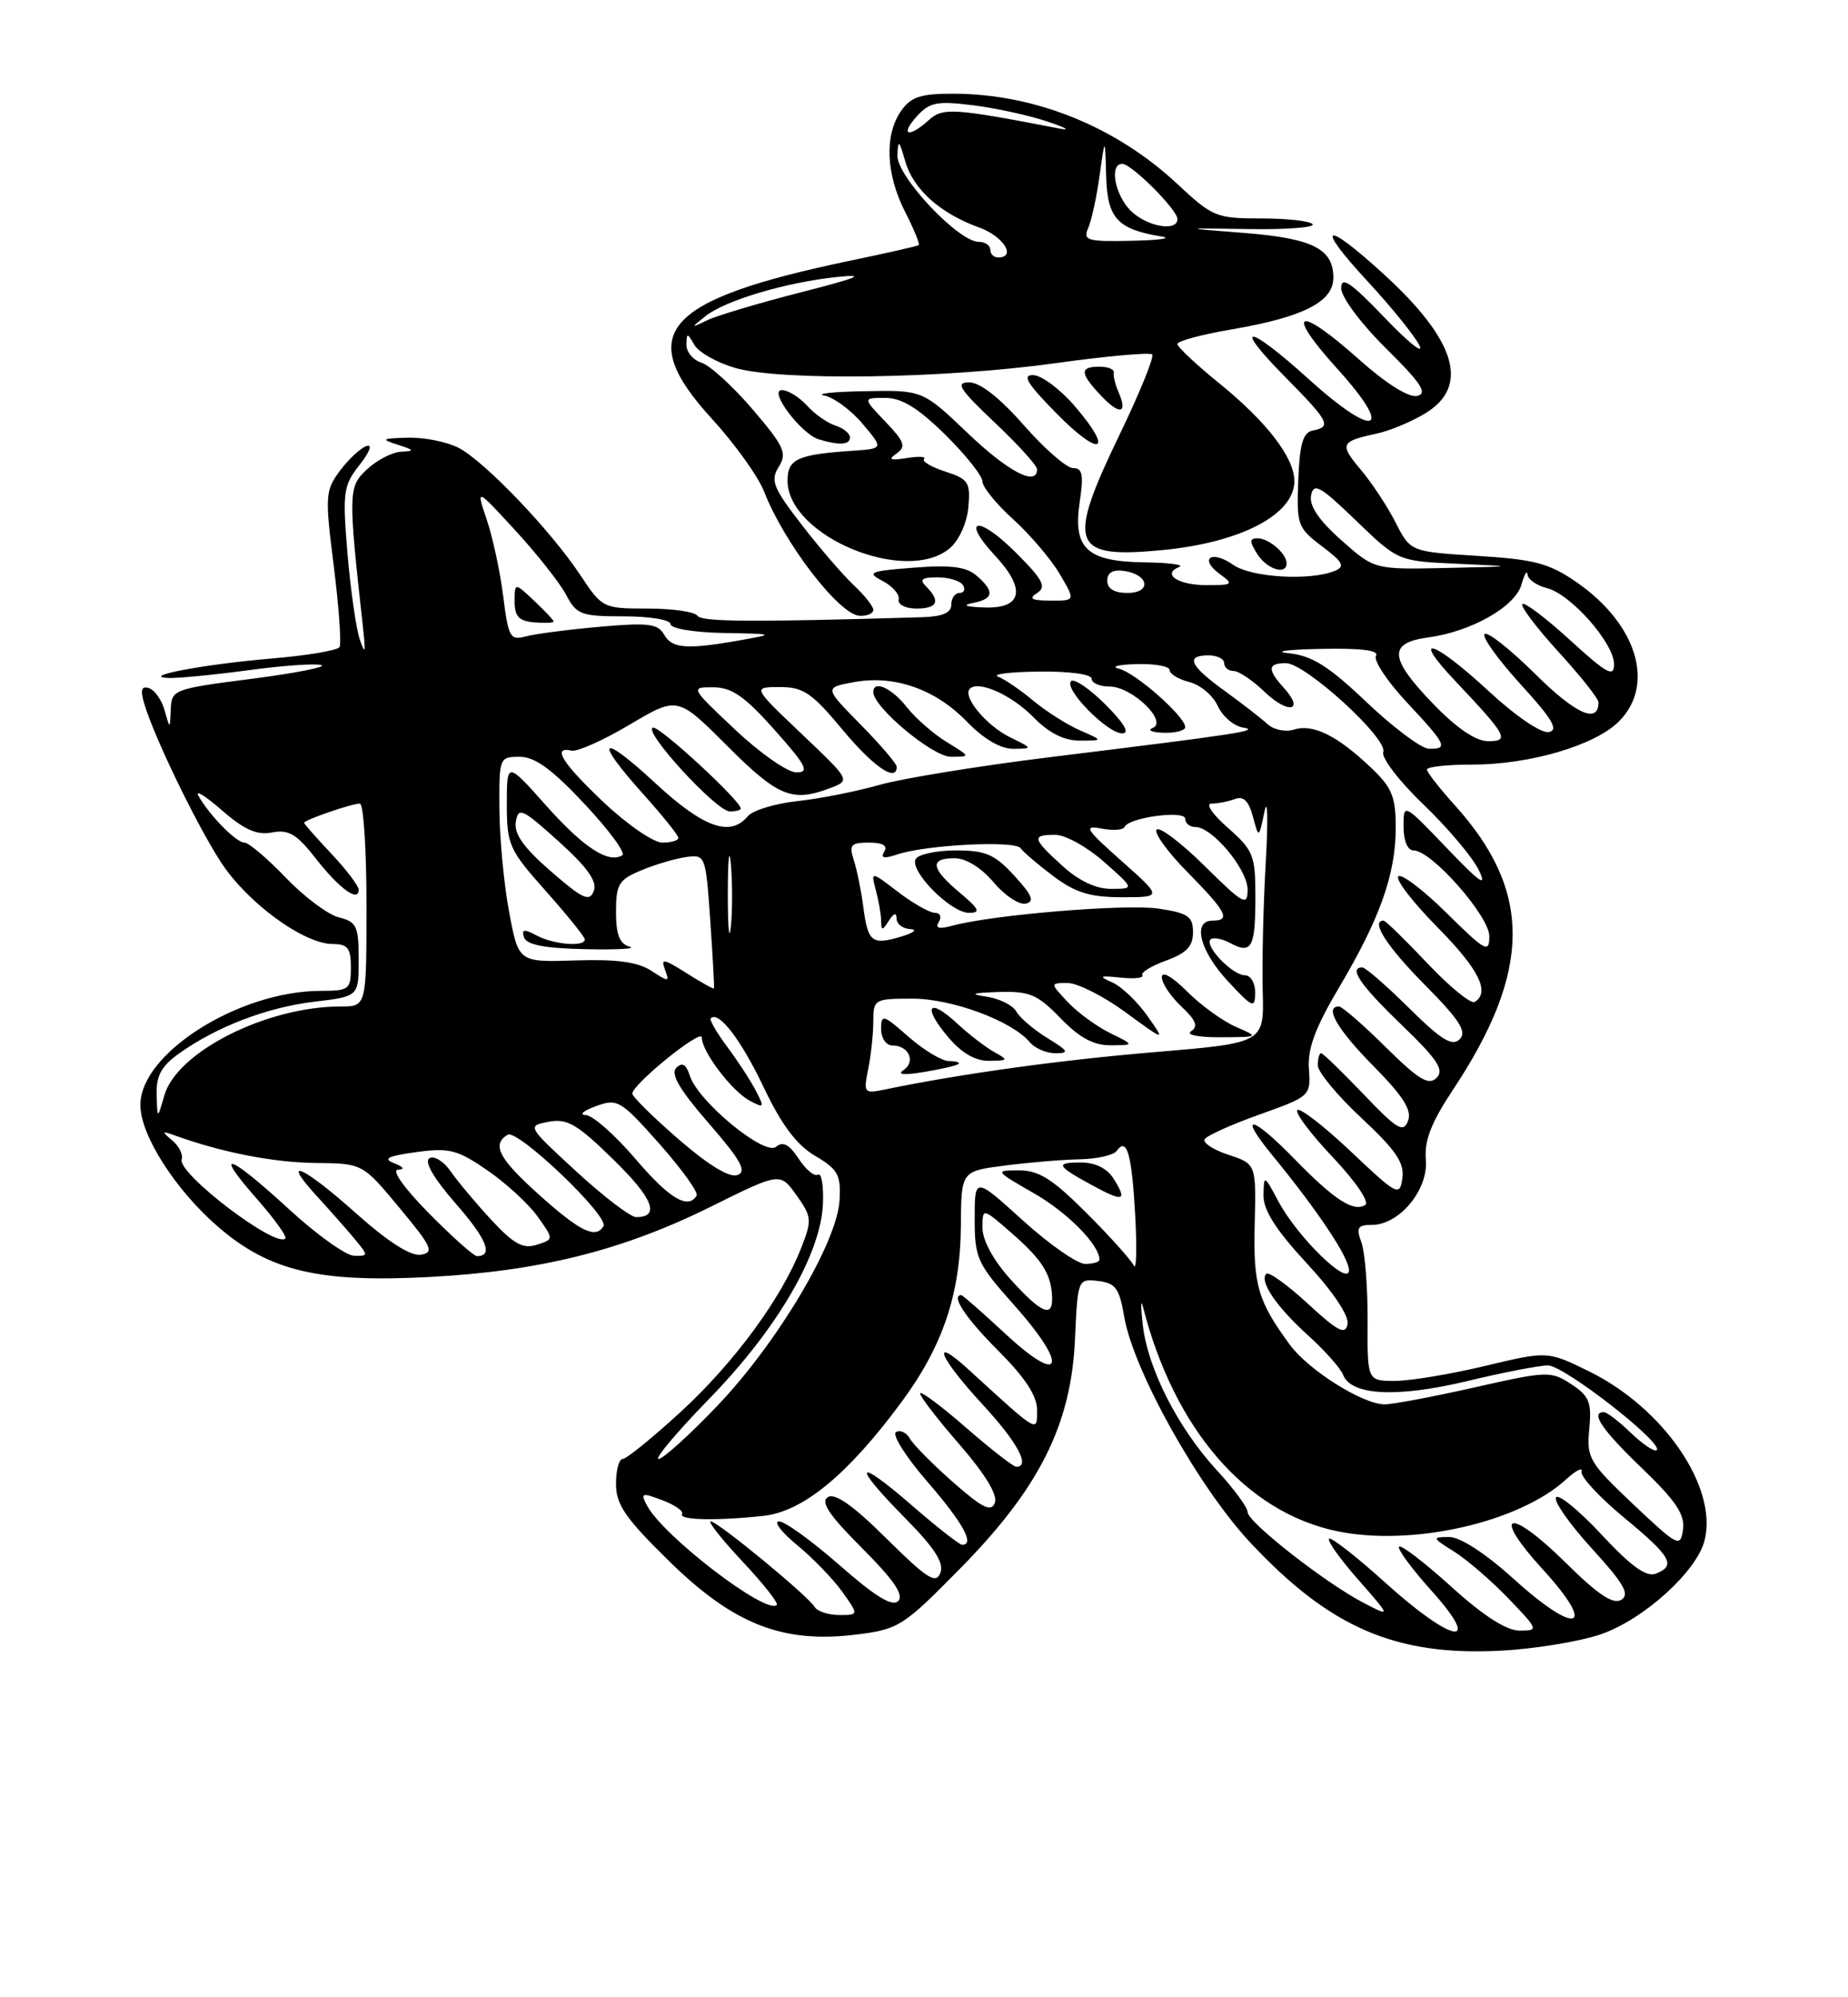 <?xml version="1.0" encoding="UTF-8" standalone="no"?>
<!DOCTYPE svg PUBLIC "-//W3C//DTD SVG 1.1//EN" "http://www.w3.org/Graphics/SVG/1.1/DTD/svg11.dtd" >
<svg xmlns="http://www.w3.org/2000/svg" xmlns:xlink="http://www.w3.org/1999/xlink" version="1.1" viewBox="0 0 237 256">
 <g >
 <path fill="currentColor"
d=" M 205.39 209.44 C 210.89 207.50 217.61 201.40 218.61 197.43 C 220.32 190.62 213.36 180.46 203.77 175.76 C 198.46 173.16 198.46 173.16 190.48 175.07 C 186.09 176.12 180.89 176.99 178.93 176.99 C 175.35 177.00 175.35 177.00 175.39 169.25 C 175.41 164.99 175.05 160.49 174.60 159.25 C 173.90 157.35 174.11 157.00 175.93 157.00 C 179.46 157.00 183.20 152.50 182.86 148.64 C 182.65 146.19 183.55 143.88 186.33 139.69 C 196.46 124.43 196.53 114.24 186.60 103.24 C 184.62 101.05 183.00 98.97 183.00 98.63 C 183.00 98.28 185.62 98.00 188.82 98.00 C 196.20 98.00 204.55 95.54 207.62 92.47 C 212.31 87.78 209.96 80.01 202.21 74.64 C 198.69 72.20 196.81 71.70 189.49 71.25 C 180.89 70.71 180.89 70.71 178.99 66.99 C 177.95 64.94 175.94 61.89 174.52 60.21 C 171.75 56.92 171.90 56.58 176.54 55.58 C 178.21 55.23 181.03 54.05 182.79 52.98 C 188.51 49.50 186.76 43.64 177.47 35.15 C 169.78 28.12 168.54 28.66 175.38 36.05 C 178.46 39.37 181.46 43.08 182.05 44.30 C 182.63 45.51 180.61 43.89 177.56 40.70 C 173.22 36.18 172.00 35.35 172.00 36.93 C 172.00 38.07 174.51 41.45 177.75 44.65 C 182.28 49.13 183.13 50.43 181.74 50.75 C 180.67 50.99 177.78 49.18 174.29 46.07 C 166.37 39.01 164.68 39.73 171.49 47.25 C 178.92 55.45 176.42 56.36 167.82 48.58 C 160.00 41.50 157.89 41.30 164.78 48.28 C 170.47 54.04 170.81 54.69 168.37 55.18 C 167.10 55.43 166.68 56.87 166.50 61.52 C 166.27 67.27 166.41 67.66 169.54 70.02 C 172.27 72.08 172.54 72.61 171.16 73.18 C 168.00 74.47 160.47 74.02 158.16 72.40 C 155.37 70.44 153.71 71.59 156.44 73.58 C 158.25 74.90 158.13 75.00 154.75 75.00 C 151.07 75.00 148.95 73.59 151.24 72.66 C 151.93 72.39 149.94 72.12 146.82 72.08 C 139.37 71.98 137.58 70.31 138.47 64.34 C 138.99 60.86 138.83 60.00 137.62 60.00 C 136.80 60.00 133.96 57.53 131.31 54.51 C 128.25 51.02 125.70 49.02 124.31 49.01 C 122.48 49.00 123.02 49.85 127.56 54.15 C 130.55 56.97 133.00 59.67 133.00 60.15 C 133.00 62.40 129.31 60.48 124.09 55.50 C 118.32 50.00 118.32 50.00 110.91 50.14 C 106.83 50.21 104.50 50.47 105.72 50.70 C 106.93 50.94 109.14 52.56 110.62 54.32 C 113.31 57.50 113.31 57.50 109.41 57.77 C 102.27 58.25 101.00 58.83 101.00 61.60 C 101.00 68.71 116.22 75.03 121.83 70.25 C 123.00 69.25 124.02 66.99 124.19 65.00 C 124.47 61.82 124.20 61.40 121.23 60.44 C 119.42 59.86 118.20 59.13 118.51 58.82 C 118.82 58.52 117.82 58.46 116.28 58.71 C 114.16 59.05 113.85 58.91 114.98 58.13 C 116.23 57.25 116.01 56.62 113.55 54.05 C 110.63 51.00 110.63 51.00 113.53 51.00 C 115.64 51.00 117.73 52.28 121.22 55.71 C 123.85 58.30 126.00 61.01 126.00 61.72 C 126.00 62.42 127.77 64.61 129.94 66.56 C 132.10 68.52 134.78 71.67 135.90 73.56 C 137.93 77.00 137.93 77.00 134.72 76.98 C 132.29 76.97 131.87 76.74 133.00 76.01 C 134.24 75.22 133.77 74.32 130.28 70.83 C 125.45 65.98 123.09 66.37 127.65 71.26 C 131.64 75.56 131.09 78.05 126.18 77.86 C 123.85 77.78 123.33 77.57 124.75 77.29 C 127.45 76.77 127.59 75.82 125.25 73.79 C 123.93 72.64 121.95 72.39 117.18 72.76 C 111.50 73.20 111.10 73.37 113.18 74.46 C 114.46 75.12 115.39 76.19 115.25 76.83 C 115.11 77.48 116.12 78.00 117.50 78.00 C 120.23 78.00 120.66 77.06 118.80 75.20 C 117.87 74.27 118.19 74.00 120.24 74.00 C 121.69 74.00 123.16 74.45 123.50 75.00 C 123.84 75.55 123.64 76.00 123.06 76.00 C 122.48 76.00 122.00 76.67 122.00 77.50 C 122.00 78.55 120.87 79.03 118.25 79.11 C 96.51 79.76 89.94 79.71 89.45 78.93 C 89.14 78.42 86.27 78.00 83.07 78.00 C 77.35 78.00 77.23 77.94 74.45 73.75 C 70.67 68.03 62.16 59.13 58.81 57.40 C 57.32 56.63 54.39 56.04 52.30 56.10 C 48.93 56.19 48.78 56.29 51.00 57.00 C 53.16 57.69 53.22 57.81 51.44 57.90 C 50.30 57.96 48.34 58.97 47.07 60.15 C 44.65 62.41 44.63 63.06 46.56 80.50 C 46.91 83.72 46.83 83.99 46.13 81.92 C 45.66 80.51 44.95 75.54 44.56 70.90 C 43.91 63.07 44.02 62.24 46.12 59.58 C 47.43 57.91 47.80 56.90 47.00 57.17 C 46.24 57.42 44.72 58.84 43.61 60.32 C 41.71 62.87 41.66 63.53 42.81 72.59 C 43.47 77.86 43.80 82.52 43.54 82.94 C 43.27 83.37 39.33 84.03 34.78 84.41 C 26.23 85.13 17.82 86.71 21.59 86.90 C 22.74 86.95 27.34 86.51 31.81 85.91 C 36.28 85.30 40.51 85.01 41.22 85.25 C 41.92 85.49 37.89 86.28 32.25 87.01 C 22.27 88.29 22.00 88.39 21.90 90.91 C 21.80 93.50 21.80 93.50 21.12 91.07 C 20.75 89.74 19.85 88.45 19.12 88.21 C 18.15 87.88 17.98 88.40 18.48 90.13 C 19.71 94.33 25.03 105.36 28.26 110.40 C 31.62 115.64 38.92 121.00 42.70 121.00 C 44.59 121.00 45.00 121.53 45.00 124.00 C 45.00 126.81 44.76 127.00 41.18 127.00 C 30.66 127.00 18.00 134.99 18.00 141.63 C 18.00 145.51 22.55 152.61 28.07 157.33 C 34.60 162.92 40.91 164.41 54.98 163.68 C 69.22 162.94 79.86 160.28 91.27 154.61 C 100.05 150.26 100.05 150.26 102.15 153.20 C 104.12 155.97 104.15 156.38 102.74 159.98 C 100.20 166.46 94.11 174.72 87.26 181.00 C 83.66 184.30 80.33 187.00 79.86 187.00 C 79.38 187.00 79.00 188.45 79.00 190.21 C 79.00 192.86 80.20 194.60 85.87 200.15 C 94.12 208.22 100.42 210.68 109.86 209.50 C 115.25 208.83 115.84 208.45 123.09 201.09 C 133.28 190.76 137.36 182.63 137.86 171.72 C 138.21 163.94 138.23 163.89 140.84 164.19 C 143.06 164.45 143.56 165.13 144.17 168.74 C 145.34 175.63 153.70 190.61 160.35 197.72 C 170.58 208.65 179.00 212.28 192.50 211.57 C 196.90 211.34 202.70 210.38 205.39 209.44 Z  M 112.00 78.17 C 112.00 77.72 110.85 76.27 109.45 74.96 C 108.05 73.64 105.04 70.15 102.77 67.20 C 99.14 62.50 98.78 61.58 99.87 59.84 C 100.97 58.08 100.57 57.21 96.53 52.48 C 94.01 49.53 91.06 46.84 89.97 46.49 C 88.89 46.15 88.01 45.11 88.03 44.18 C 88.06 42.63 88.14 42.63 89.06 44.22 C 89.62 45.17 91.96 46.49 94.28 47.16 C 100.14 48.85 121.07 48.54 135.37 46.55 C 141.89 45.64 147.47 45.14 147.76 45.43 C 148.05 45.72 146.20 50.28 143.65 55.57 C 136.70 69.94 137.35 71.66 149.23 70.49 C 159.22 69.50 166.00 65.93 166.00 61.66 C 166.00 58.67 162.47 54.08 156.38 49.14 C 153.42 46.74 151.00 44.47 151.00 44.09 C 151.00 43.71 154.18 42.86 158.07 42.20 C 167.16 40.64 171.00 38.68 171.00 35.60 C 171.00 31.89 168.33 30.55 159.60 29.86 C 151.50 29.23 151.50 29.23 160.15 29.36 C 164.92 29.44 168.60 29.16 168.35 28.75 C 168.09 28.34 165.14 28.00 161.79 28.00 C 155.98 28.00 155.50 27.80 151.00 23.59 C 143.11 16.22 132.75 12.04 122.31 12.01 C 118.07 12.00 116.83 12.41 115.56 14.22 C 113.41 17.29 113.61 22.31 116.07 27.14 C 117.21 29.37 118.00 31.30 117.82 31.42 C 117.64 31.55 113.67 32.45 109.00 33.42 C 84.99 38.44 81.26 42.71 91.31 53.69 C 94.24 56.89 97.24 61.08 97.99 63.00 C 100.57 69.63 107.64 78.82 110.25 78.93 C 111.21 78.97 112.00 78.63 112.00 78.17 Z  M 165.00 72.20 C 165.00 70.95 162.74 69.00 161.29 69.00 C 160.23 69.00 160.22 69.38 161.23 71.00 C 162.46 72.96 165.00 73.77 165.00 72.20 Z  M 137.84 52.06 C 136.00 49.92 133.62 48.13 132.54 48.08 C 131.02 48.02 131.70 49.14 135.53 53.03 C 141.15 58.73 142.93 57.98 137.84 52.06 Z  M 109.00 56.07 C 109.00 55.55 108.16 54.87 107.13 54.54 C 106.10 54.22 104.46 53.06 103.48 51.97 C 102.49 50.89 101.05 50.00 100.27 50.00 C 98.51 50.00 102.72 55.61 105.00 56.31 C 107.62 57.11 109.00 57.03 109.00 56.07 Z  M 143.46 50.29 C 143.03 49.31 142.75 48.16 142.84 47.75 C 142.93 47.34 142.10 47.00 141.00 47.00 C 138.44 47.00 138.48 47.82 141.17 50.68 C 143.58 53.24 144.67 53.06 143.46 50.29 Z  M 177.69 202.88 C 173.96 199.51 170.70 196.97 170.44 197.22 C 170.19 197.48 171.87 199.84 174.19 202.47 C 178.39 207.26 178.39 207.26 174.95 205.48 C 170.10 202.99 160.00 195.10 160.00 193.80 C 160.00 193.21 158.23 190.80 156.06 188.45 C 151.09 183.06 147.19 175.42 146.56 169.83 C 146.29 167.45 146.30 166.40 146.58 167.50 C 150.59 183.18 159.77 193.80 171.44 196.25 C 181.03 198.26 194.79 195.16 200.83 189.63 C 202.12 188.46 203.02 188.00 202.83 188.62 C 202.65 189.23 205.09 191.88 208.25 194.49 C 214.36 199.54 215.00 200.68 212.32 201.71 C 211.13 202.16 209.14 200.73 205.38 196.68 C 202.48 193.57 199.85 191.43 199.55 191.92 C 199.24 192.42 201.32 195.38 204.17 198.50 C 208.27 202.98 209.05 204.35 207.93 205.05 C 206.89 205.69 204.96 204.41 200.85 200.35 C 193.49 193.07 191.09 193.75 197.88 201.18 C 204.89 208.85 202.27 209.74 194.19 202.43 C 190.51 199.10 187.28 197.00 185.84 197.00 C 183.62 197.01 183.65 197.10 186.50 198.88 C 188.15 199.92 191.28 202.62 193.45 204.88 C 197.32 208.91 197.35 209.00 194.87 209.00 C 193.20 209.00 190.23 207.09 186.13 203.38 C 182.71 200.28 179.70 197.97 179.43 198.24 C 179.16 198.50 181.02 201.03 183.56 203.86 C 190.29 211.34 186.33 210.68 177.69 202.88 Z  M 104.48 205.97 C 103.57 204.49 92.03 195.00 91.15 195.00 C 90.74 195.00 92.57 197.31 95.22 200.14 C 97.88 202.97 99.86 205.48 99.62 205.71 C 98.30 207.03 85.10 196.93 82.99 192.99 C 82.11 191.34 82.28 191.28 84.95 192.29 C 86.56 192.90 87.69 193.69 87.47 194.05 C 86.99 194.83 91.76 194.95 97.86 194.30 C 102.95 193.77 108.71 189.04 115.58 179.75 C 120.93 172.53 123.18 165.83 123.23 157.01 C 123.28 150.11 123.28 150.11 128.89 149.39 C 131.98 148.99 136.30 148.63 138.50 148.59 C 140.70 148.54 142.81 148.06 143.20 147.53 C 144.51 145.69 145.14 147.83 145.58 155.65 C 145.82 159.97 145.74 162.93 145.41 162.22 C 145.08 161.52 142.35 158.48 139.34 155.47 C 134.99 151.12 133.22 150.00 130.68 150.01 C 127.54 150.02 127.56 150.05 132.59 152.94 C 136.92 155.42 141.00 159.56 141.00 161.46 C 141.00 161.76 140.18 162.00 139.17 162.00 C 138.16 162.00 134.56 159.49 131.17 156.42 C 125.00 150.83 125.00 150.83 125.00 156.22 C 125.00 161.27 125.31 161.95 130.07 167.29 C 137.04 175.10 136.30 177.77 129.04 171.05 C 126.04 168.27 123.46 166.00 123.29 166.00 C 121.89 166.00 123.84 168.94 128.00 173.10 C 131.46 176.56 133.00 178.90 133.00 180.72 C 133.00 183.65 133.27 183.81 124.25 175.57 C 119.24 171.00 120.40 173.94 126.00 180.00 C 130.49 184.86 132.19 188.00 130.33 188.00 C 129.96 188.00 127.03 185.72 123.83 182.93 C 120.62 180.14 118.00 178.20 118.00 178.60 C 118.00 179.01 120.29 181.98 123.10 185.20 C 126.34 188.94 127.97 191.62 127.59 192.61 C 127.12 193.85 126.03 193.31 122.25 190.00 C 119.64 187.70 117.13 185.18 116.69 184.39 C 116.24 183.60 115.44 183.23 114.91 183.56 C 114.37 183.89 116.20 186.77 118.97 189.96 C 123.53 195.23 125.05 198.00 123.39 198.00 C 123.05 198.00 120.12 195.71 116.89 192.90 C 109.63 186.62 109.20 187.62 116.14 194.64 C 119.87 198.42 121.09 200.32 120.60 201.60 C 120.03 203.08 118.90 202.35 113.71 197.22 C 109.44 192.98 107.09 191.32 106.17 191.89 C 105.19 192.50 106.32 194.19 110.55 198.42 C 114.61 202.48 115.96 204.44 115.19 205.21 C 114.43 205.97 112.27 204.65 107.70 200.64 C 104.17 197.54 100.66 195.00 99.91 195.00 C 99.16 195.00 100.20 196.37 102.23 198.04 C 104.26 199.71 106.87 202.41 108.03 204.04 C 110.14 207.00 110.14 207.00 107.63 207.00 C 106.25 207.00 104.83 206.54 104.48 205.97 Z  M 142.83 151.10 C 141.98 149.74 140.48 149.00 138.59 149.00 C 135.26 149.00 135.48 149.43 140.16 151.97 C 144.09 154.10 144.60 153.93 142.83 151.10 Z  M 209.46 192.81 C 203.79 187.44 203.46 186.88 203.82 183.14 C 204.14 179.72 203.82 178.93 201.50 177.41 C 198.91 175.71 198.44 175.72 189.14 177.82 C 183.83 179.02 178.62 180.00 177.58 180.00 C 174.78 180.00 167.81 175.62 165.41 172.35 C 161.31 166.75 160.72 164.74 160.91 156.91 C 161.10 149.19 161.10 149.19 157.54 148.01 C 155.58 147.37 154.21 146.46 154.50 146.01 C 154.78 145.55 157.96 144.12 161.56 142.84 C 168.04 140.53 168.11 140.46 167.86 137.00 C 167.68 134.40 168.68 131.70 171.77 126.50 C 176.99 117.69 179.00 112.02 179.00 106.07 C 179.00 102.09 178.52 100.93 175.75 98.32 C 171.48 94.27 168.37 92.75 165.96 93.51 C 164.88 93.86 163.35 93.54 162.56 92.82 C 161.78 92.09 159.30 90.18 157.07 88.56 C 152.57 85.31 151.98 84.00 155.00 84.00 C 156.10 84.00 157.00 84.45 157.00 85.00 C 157.00 85.55 157.54 86.00 158.20 86.00 C 158.85 86.00 160.65 87.20 162.18 88.68 C 165.23 91.59 167.36 91.16 164.66 88.18 C 162.50 85.79 162.56 85.00 164.92 85.00 C 167.42 85.00 178.05 94.71 177.40 96.40 C 177.13 97.11 179.44 100.13 182.54 103.10 C 185.64 106.07 188.83 109.85 189.64 111.50 C 190.77 113.81 189.83 113.18 185.55 108.70 C 180.00 102.91 180.00 102.91 180.00 105.95 C 180.00 107.78 180.52 109.00 181.29 109.00 C 183.58 109.00 191.00 117.41 191.00 120.00 C 191.00 122.21 190.50 121.94 185.52 117.02 C 182.51 114.05 179.73 111.94 179.33 112.33 C 178.94 112.73 181.18 115.64 184.31 118.81 C 189.66 124.22 191.14 127.17 189.13 128.42 C 188.65 128.72 185.92 126.50 183.07 123.48 C 180.22 120.47 177.69 118.00 177.44 118.00 C 175.73 118.00 177.84 121.30 182.71 126.21 C 187.20 130.74 188.16 132.24 187.20 133.20 C 186.24 134.16 184.85 133.30 180.71 129.21 C 177.81 126.34 175.11 124.00 174.72 124.00 C 172.90 124.00 174.45 126.26 179.75 131.36 C 184.37 135.81 185.25 137.14 184.24 138.15 C 183.23 139.17 181.95 138.40 177.71 134.21 C 174.81 131.34 172.11 129.00 171.72 129.00 C 169.79 129.00 171.49 131.93 176.14 136.64 C 179.98 140.53 181.10 142.30 180.57 143.67 C 179.97 145.24 179.17 144.76 174.87 140.25 C 172.11 137.36 169.67 135.00 169.43 135.00 C 169.19 135.00 169.00 135.69 169.00 136.54 C 169.00 137.39 171.52 140.43 174.60 143.30 C 179.01 147.41 180.13 149.04 179.85 151.01 C 179.51 153.39 179.21 153.24 173.24 147.59 C 169.80 144.34 166.71 141.95 166.38 142.28 C 166.05 142.62 168.10 145.35 170.95 148.35 C 173.90 151.48 175.67 154.09 175.08 154.45 C 173.58 155.38 171.10 153.77 166.04 148.58 C 160.52 142.91 158.66 142.58 163.17 148.07 C 169.02 155.20 173.00 161.17 173.00 162.81 C 173.00 165.00 166.40 158.57 163.96 154.00 C 162.12 150.56 162.09 150.54 162.04 153.19 C 162.01 155.11 163.61 157.62 167.58 161.91 C 170.96 165.56 173.02 168.64 172.82 169.71 C 172.54 171.15 171.60 170.67 167.72 167.09 C 165.10 164.68 162.71 162.96 162.40 163.27 C 161.46 164.21 163.69 167.49 167.78 171.18 C 169.92 173.12 171.93 175.38 172.25 176.22 C 173.27 178.87 179.15 179.17 188.11 177.03 C 192.72 175.92 197.41 175.01 198.52 175.01 C 200.57 175.00 213.37 184.97 212.47 185.87 C 212.20 186.13 210.72 185.15 209.18 183.68 C 207.65 182.20 206.08 181.00 205.70 181.00 C 203.91 181.00 205.45 183.27 210.60 188.21 C 214.94 192.38 216.11 194.14 215.84 196.04 C 215.51 198.38 215.20 198.23 209.46 192.81 Z  M 90.99 179.25 C 99.67 170.34 105.27 160.74 105.54 154.30 C 105.64 151.97 105.35 150.28 104.90 150.56 C 104.45 150.84 103.34 149.92 102.42 148.51 C 101.21 146.67 100.41 146.25 99.52 146.99 C 98.05 148.20 89.50 141.16 88.46 137.86 C 87.99 136.39 87.49 136.11 86.73 136.87 C 85.96 137.64 87.16 139.68 90.90 143.98 C 95.03 148.73 95.81 150.14 94.58 150.61 C 93.57 150.99 90.87 149.35 87.01 146.01 C 83.70 143.14 81.04 140.51 81.09 140.15 C 81.29 138.82 90.00 131.79 90.00 132.97 C 90.00 134.78 93.84 139.84 96.15 141.08 C 98.01 142.07 98.06 141.98 96.95 139.83 C 96.29 138.55 94.64 136.01 93.27 134.18 C 91.91 132.36 90.96 130.71 91.15 130.52 C 92.16 129.51 95.03 133.25 97.93 139.34 C 100.24 144.19 102.16 146.75 104.54 148.15 C 107.47 149.88 107.86 150.59 107.67 153.85 C 107.37 159.23 99.69 172.14 91.99 180.19 C 88.41 183.94 85.02 187.00 84.46 187.00 C 83.90 187.00 86.84 183.51 90.99 179.25 Z  M 129.62 164.00 C 127.41 161.56 126.00 158.98 126.00 157.39 C 126.00 154.79 126.00 154.79 129.75 158.06 C 133.65 161.46 134.81 163.29 134.93 166.25 C 135.04 168.98 133.54 168.34 129.62 164.00 Z  M 37.02 154.95 C 29.28 147.84 27.24 147.19 32.93 153.65 C 35.18 156.21 36.83 158.50 36.60 158.74 C 35.34 160.00 22.71 150.37 23.30 148.60 C 23.51 148.00 22.96 146.90 22.09 146.17 C 20.68 144.99 20.73 144.92 22.50 145.56 C 28.46 147.71 35.11 149.01 40.47 149.06 C 46.50 149.12 46.50 149.12 51.23 154.81 C 55.39 159.81 55.72 160.54 53.97 160.82 C 52.68 161.03 49.78 159.18 45.74 155.58 C 38.90 149.47 35.88 148.11 40.58 153.25 C 42.22 155.04 44.41 157.51 45.44 158.75 C 47.27 160.95 47.27 161.00 45.40 160.95 C 44.36 160.93 40.58 158.23 37.02 154.95 Z  M 55.00 155.50 C 51.85 152.31 50.18 149.97 51.03 149.93 C 51.96 149.89 51.78 149.58 50.54 149.09 C 49.05 148.51 49.73 148.17 53.37 147.67 C 57.63 147.09 58.65 147.35 62.51 150.01 C 64.91 151.66 67.80 154.32 68.95 155.93 C 71.03 158.85 71.03 158.85 68.83 159.55 C 67.08 160.11 65.88 159.45 63.03 156.38 C 61.05 154.24 58.70 151.44 57.80 150.14 C 56.90 148.84 55.67 148.09 55.06 148.46 C 54.38 148.89 55.64 151.05 58.43 154.25 C 62.43 158.81 63.31 161.00 61.16 161.00 C 60.76 161.00 57.99 158.53 55.00 155.50 Z  M 69.23 153.22 C 63.97 148.51 63.02 146.72 65.10 145.44 C 66.37 144.66 78.17 155.92 77.39 157.17 C 76.38 158.81 74.41 157.86 69.23 153.22 Z  M 73.92 150.16 C 67.58 144.33 67.58 144.31 70.37 143.78 C 72.73 143.33 74.01 144.07 78.65 148.61 C 83.76 153.59 84.71 156.00 81.58 156.00 C 80.86 156.00 77.41 153.37 73.92 150.16 Z  M 81.46 148.50 C 78.87 145.47 76.02 142.96 75.13 142.92 C 74.23 142.88 74.81 142.37 76.42 141.78 C 79.19 140.77 79.58 141.00 84.57 146.61 C 87.44 149.85 89.59 152.84 89.34 153.25 C 88.23 155.07 85.83 153.62 81.46 148.50 Z  M 20.09 140.32 C 20.02 137.88 20.69 136.65 22.96 135.03 C 27.80 131.58 34.30 129.10 40.33 128.39 C 46.00 127.72 46.00 127.72 46.00 122.97 C 46.00 118.71 45.74 118.15 43.45 117.58 C 42.05 117.23 38.98 114.93 36.63 112.47 C 34.27 110.01 31.89 108.00 31.35 108.00 C 30.29 108.00 26.87 104.52 25.45 102.00 C 24.99 101.17 26.34 102.01 28.45 103.85 C 31.33 106.36 32.94 107.07 34.89 106.70 C 37.02 106.29 38.06 106.91 40.50 110.04 C 43.52 113.90 46.00 115.71 46.00 114.04 C 46.00 113.55 44.42 111.47 42.50 109.43 C 40.58 107.39 39.00 105.60 39.00 105.46 C 39.00 105.10 45.10 103.00 46.15 103.00 C 46.62 103.00 47.00 108.85 47.00 116.00 C 47.00 129.00 47.00 129.00 43.72 129.00 C 34.21 129.00 22.71 134.79 21.08 140.39 C 20.18 143.50 20.18 143.50 20.09 140.32 Z  M 111.35 136.99 C 111.71 135.21 112.00 132.46 112.00 130.88 C 112.00 128.09 112.16 128.00 117.01 128.00 C 122.09 128.00 129.81 130.86 132.07 133.59 C 132.72 134.36 134.20 135.00 135.37 135.00 C 137.19 134.99 137.03 134.71 134.34 133.06 C 132.60 132.00 130.80 130.47 130.34 129.65 C 129.88 128.84 128.15 127.98 126.50 127.74 C 124.26 127.41 124.65 127.26 128.05 127.15 C 132.04 127.02 133.03 127.44 136.00 130.50 C 138.44 133.02 140.25 133.99 142.45 133.98 C 145.50 133.95 145.50 133.95 142.35 132.40 C 140.62 131.55 138.18 129.76 136.93 128.43 C 134.65 126.00 134.65 126.00 136.94 126.00 C 138.20 126.00 141.54 127.69 144.35 129.75 C 149.48 133.50 149.48 133.50 147.12 130.17 C 145.82 128.34 143.80 126.42 142.63 125.91 C 140.83 125.12 141.00 125.02 143.70 125.30 C 145.46 125.49 146.72 125.35 146.50 125.00 C 146.28 124.65 147.66 123.80 149.55 123.12 C 152.16 122.17 153.00 121.29 153.00 119.50 C 153.00 117.46 152.38 117.03 148.58 116.46 C 144.38 115.83 127.21 117.25 122.09 118.66 C 120.40 119.12 119.90 118.97 120.40 118.16 C 120.80 117.52 120.57 117.00 119.90 117.00 C 119.24 117.00 117.11 115.80 115.18 114.33 C 111.68 111.65 111.68 111.65 112.32 114.08 C 112.68 115.41 112.99 117.17 113.00 118.00 C 113.03 119.33 113.14 119.33 114.00 118.00 C 114.65 117.00 114.97 116.92 114.98 117.75 C 114.99 118.44 115.79 119.04 116.75 119.09 C 117.71 119.13 117.19 119.56 115.59 120.04 C 111.82 121.17 111.31 120.78 110.72 116.26 C 110.45 114.19 109.90 111.49 109.50 110.25 C 108.86 108.30 109.12 108.00 111.44 108.00 C 113.21 108.00 113.88 108.39 113.40 109.16 C 112.89 109.99 113.37 110.09 115.09 109.51 C 118.78 108.28 130.19 107.70 130.88 108.71 C 131.22 109.20 133.12 110.82 135.09 112.30 C 137.92 114.42 139.80 115.00 143.88 115.00 C 149.07 115.00 149.07 115.00 143.82 110.34 C 139.23 106.27 138.91 105.75 141.26 106.20 C 142.73 106.48 144.06 106.39 144.22 106.00 C 144.70 104.78 152.00 103.80 152.00 104.95 C 152.00 105.53 152.59 106.00 153.31 106.00 C 155.47 106.00 160.00 111.43 160.00 114.02 C 160.00 116.20 159.48 115.92 154.52 111.02 C 151.51 108.05 148.73 105.94 148.34 106.33 C 147.94 106.72 149.73 109.19 152.31 111.81 C 157.31 116.88 157.89 118.00 155.50 118.00 C 152.88 118.00 153.87 121.89 157.47 125.76 C 160.65 129.18 160.95 129.31 160.97 127.25 C 160.99 126.01 160.39 125.00 159.65 125.00 C 158.05 125.00 154.43 121.23 155.25 120.41 C 155.57 120.10 156.71 120.31 157.78 120.88 C 160.52 122.35 161.00 121.47 161.00 114.94 C 161.00 109.63 160.74 108.98 157.47 106.10 C 155.46 104.34 154.56 103.00 155.38 103.00 C 156.18 103.00 157.53 102.73 158.38 102.41 C 159.46 101.99 160.14 102.66 160.68 104.66 C 161.44 107.50 161.44 107.50 162.17 104.00 C 162.57 102.08 162.64 105.00 162.33 110.50 C 162.01 116.00 161.84 123.46 161.94 127.09 C 162.12 133.68 162.12 133.68 148.13 134.85 C 135.92 135.87 123.31 137.62 113.60 139.62 C 110.79 140.21 110.72 140.13 111.35 136.99 Z  M 122.92 136.37 C 123.15 136.17 122.60 136.00 121.70 136.00 C 120.80 136.00 118.48 134.60 116.53 132.90 C 113.26 130.02 113.00 129.95 113.00 131.90 C 113.00 133.06 113.64 134.00 114.44 134.00 C 116.54 134.00 117.48 136.07 115.88 137.15 C 114.99 137.74 115.93 137.83 118.50 137.40 C 120.70 137.04 122.69 136.57 122.92 136.37 Z  M 127.50 134.84 C 126.40 134.23 124.27 132.59 122.76 131.19 C 119.09 127.78 118.25 128.96 121.55 132.87 C 123.30 134.96 125.06 135.99 126.84 135.97 C 129.32 135.94 129.37 135.87 127.50 134.84 Z  M 158.47 131.60 C 156.80 130.87 153.98 128.83 152.22 127.06 C 150.32 125.16 149.00 124.42 149.00 125.25 C 149.00 126.02 150.13 127.71 151.51 129.01 C 153.38 130.76 153.70 131.57 152.76 132.17 C 152.04 132.63 153.62 132.96 156.50 132.95 C 161.50 132.92 161.50 132.92 158.47 131.60 Z  M 123.08 114.41 C 119.37 111.30 119.18 110.00 122.41 110.00 C 123.88 110.00 125.84 111.21 127.41 113.07 C 128.83 114.76 130.69 116.00 131.53 115.82 C 132.72 115.57 132.39 114.76 130.09 112.25 C 127.58 109.51 126.41 109.00 122.62 109.00 C 120.14 109.00 117.82 109.49 117.45 110.08 C 116.54 111.55 121.91 117.00 124.26 117.00 C 125.81 117.00 125.60 116.53 123.08 114.41 Z  M 88.03 124.72 C 85.11 122.87 84.71 122.81 85.28 124.28 C 85.89 125.88 85.76 125.89 83.54 124.43 C 81.80 123.30 79.12 122.93 73.82 123.10 C 66.50 123.34 66.50 123.34 65.30 116.92 C 64.63 113.39 64.07 107.46 64.05 103.75 C 64.00 97.10 64.04 97.00 66.65 97.00 C 68.60 97.00 70.80 98.60 74.97 103.05 C 78.09 106.38 80.27 109.33 79.81 109.62 C 78.03 110.72 74.84 108.64 70.03 103.24 C 65.00 97.60 65.00 97.60 65.00 103.10 C 65.00 108.29 65.29 108.92 70.00 114.21 C 72.75 117.30 75.00 120.09 75.00 120.41 C 75.00 121.40 71.00 121.07 68.82 119.90 C 67.20 119.04 66.86 119.09 67.21 120.15 C 67.53 121.10 69.86 121.55 75.08 121.66 C 79.16 121.75 81.71 121.60 80.75 121.34 C 79.46 120.98 79.00 119.81 79.00 116.88 C 79.00 113.33 79.35 112.75 82.25 111.55 C 84.04 110.80 86.62 110.04 88.00 109.85 C 90.46 109.51 90.51 109.64 91.09 118.00 C 91.41 122.67 91.63 126.59 91.56 126.69 C 91.50 126.80 89.91 125.91 88.03 124.72 Z  M 93.34 114.50 C 93.35 110.10 93.52 108.42 93.73 110.78 C 93.94 113.13 93.94 116.73 93.73 118.78 C 93.51 120.82 93.34 118.90 93.34 114.50 Z  M 70.65 111.68 C 67.15 108.64 65.90 106.88 66.15 105.34 C 66.47 103.40 66.97 103.63 71.65 107.85 C 75.35 111.19 76.62 112.98 76.15 114.20 C 75.60 115.63 74.75 115.24 70.65 111.68 Z  M 136.25 110.98 C 132.38 107.46 132.27 107.00 135.33 107.00 C 136.62 107.00 139.43 108.56 141.58 110.46 C 145.50 113.92 145.50 113.92 142.50 113.93 C 140.56 113.94 138.35 112.89 136.25 110.98 Z  M 77.44 102.85 C 72.07 97.78 70.74 95.63 73.32 96.21 C 74.05 96.37 77.40 94.87 80.77 92.87 C 86.90 89.24 86.90 89.24 93.28 95.62 C 99.79 102.13 101.60 102.86 106.47 101.01 C 109.08 100.02 109.08 100.02 102.79 94.05 C 96.50 88.07 96.50 88.07 100.00 88.06 C 103.02 88.06 104.12 88.80 108.00 93.47 C 112.00 98.28 115.00 100.34 115.00 98.28 C 115.00 97.89 112.91 95.45 110.36 92.86 C 105.72 88.14 105.72 88.14 109.45 87.44 C 114.64 86.47 119.93 88.30 123.97 92.47 C 126.15 94.72 128.32 95.99 129.95 95.98 C 132.48 95.95 132.48 95.94 129.48 94.47 C 126.46 92.97 123.40 89.26 124.38 88.28 C 125.49 87.17 129.74 89.07 132.55 91.94 C 134.54 93.97 136.48 94.94 138.50 94.93 C 141.50 94.92 141.50 94.92 138.50 93.61 C 136.85 92.89 134.15 91.17 132.50 89.80 C 130.85 88.42 128.82 87.04 128.00 86.73 C 127.17 86.41 129.54 86.12 133.25 86.08 C 137.14 86.03 140.00 86.42 140.00 87.00 C 140.00 87.55 141.05 88.00 142.33 88.00 C 145.18 88.00 149.84 92.51 147.82 93.31 C 147.10 93.60 147.74 93.88 149.25 93.92 C 150.76 93.96 152.00 93.64 152.00 93.20 C 152.00 91.84 145.62 86.22 143.50 85.71 C 142.40 85.45 143.41 85.18 145.75 85.12 C 148.09 85.05 150.00 85.40 150.00 85.89 C 150.00 86.38 151.14 87.07 152.53 87.42 C 153.93 87.77 155.56 89.14 156.17 90.48 C 156.78 91.81 158.22 93.05 159.39 93.25 C 161.73 93.64 159.05 94.05 134.80 97.03 C 125.61 98.16 115.71 99.77 112.80 100.60 C 109.88 101.43 105.15 102.37 102.27 102.68 C 99.40 102.99 96.53 103.86 95.90 104.62 C 93.66 107.32 90.22 106.09 84.06 100.39 C 76.95 93.81 76.05 94.62 82.50 101.79 C 84.97 104.54 87.00 107.07 87.00 107.40 C 87.00 107.73 86.07 108.00 84.94 108.00 C 83.81 108.00 80.43 105.68 77.44 102.85 Z  M 95.00 103.64 C 95.00 102.64 84.53 92.99 83.73 93.26 C 82.42 93.69 91.88 104.00 93.59 104.00 C 94.37 104.00 95.00 103.84 95.00 103.64 Z  M 121.41 95.11 C 119.71 94.07 117.40 92.05 116.27 90.61 C 114.34 88.16 112.00 87.12 112.00 88.71 C 112.00 90.65 119.62 97.00 121.95 97.00 C 124.49 96.99 124.49 96.99 121.41 95.11 Z  M 141.77 90.30 C 139.73 88.27 137.75 86.92 137.36 87.31 C 136.39 88.28 142.00 94.00 143.92 94.00 C 144.93 94.00 144.18 92.71 141.77 90.30 Z  M 94.30 93.54 C 88.52 88.10 88.51 88.07 91.50 88.09 C 93.86 88.11 95.53 89.27 99.34 93.56 C 103.41 98.13 103.86 99.00 102.14 99.00 C 101.01 99.00 97.48 96.54 94.30 93.54 Z  M 175.29 90.03 C 170.40 85.38 168.28 84.04 165.29 83.73 C 163.21 83.51 165.01 83.26 169.31 83.17 C 174.55 83.06 176.90 83.35 176.47 84.05 C 176.11 84.63 177.89 87.31 180.41 90.01 C 185.51 95.46 185.78 96.02 183.25 95.97 C 182.29 95.95 178.71 93.27 175.29 90.03 Z  M 183.83 90.25 C 178.14 84.36 177.99 82.40 183.17 81.70 C 188.68 80.96 194.33 77.76 195.13 74.91 C 195.50 73.59 195.85 73.01 195.90 73.64 C 195.96 74.27 197.07 75.05 198.39 75.38 C 201.45 76.15 207.00 82.44 207.00 85.14 C 207.00 86.86 206.07 86.35 201.37 82.06 C 198.28 79.23 195.52 77.15 195.24 77.42 C 194.96 77.70 197.05 80.46 199.87 83.55 C 202.69 86.63 205.00 89.55 205.00 90.02 C 205.00 92.83 202.09 91.54 196.93 86.43 C 193.70 83.23 190.76 80.91 190.39 81.27 C 190.03 81.63 192.12 84.53 195.02 87.72 C 199.10 92.17 199.92 93.58 198.63 93.83 C 197.66 94.02 194.38 91.79 190.91 88.58 C 183.84 82.03 180.78 81.09 186.60 87.25 C 193.28 94.32 193.65 95.00 190.83 95.00 C 189.27 95.00 186.81 93.33 183.83 90.25 Z  M 85.17 81.34 C 84.38 79.94 83.14 79.78 76.87 80.34 C 72.82 80.70 68.54 81.26 67.38 81.58 C 65.44 82.11 65.19 81.66 64.54 76.46 C 64.15 73.32 63.20 68.90 62.43 66.63 C 61.04 62.50 61.04 62.50 66.10 68.00 C 68.89 71.03 71.81 74.74 72.61 76.25 C 73.94 78.78 74.52 79.00 80.03 79.00 C 83.34 79.00 86.00 79.44 86.00 80.00 C 86.00 80.56 89.00 81.06 92.75 81.13 C 99.36 81.25 99.40 81.27 95.00 82.05 C 88.09 83.28 86.18 83.14 85.17 81.34 Z  M 71.00 79.66 C 71.00 79.49 69.88 78.29 68.50 77.00 C 66.00 74.65 66.00 74.65 66.00 77.11 C 66.00 79.01 66.57 79.61 68.50 79.77 C 69.88 79.88 71.00 79.84 71.00 79.66 Z  M 142.00 74.43 C 142.00 73.39 142.73 72.97 144.17 73.18 C 147.37 73.65 147.72 76.00 144.58 76.00 C 142.90 76.00 142.00 75.45 142.00 74.43 Z  M 172.01 69.23 C 169.13 66.68 167.89 64.83 168.14 63.50 C 168.47 61.82 169.30 62.28 173.91 66.73 C 179.30 71.92 179.30 71.92 186.90 72.26 C 194.50 72.60 194.50 72.60 185.38 72.80 C 176.26 73.00 176.26 73.00 172.01 69.23 Z  M 90.48 40.52 C 93.02 38.50 100.78 36.19 107.37 35.50 C 111.23 35.10 110.07 35.59 102.70 37.47 C 97.31 38.85 91.91 40.46 90.70 41.05 C 88.55 42.08 88.55 42.07 90.48 40.52 Z  M 127.00 32.00 C 127.00 31.45 126.33 31.00 125.52 31.00 C 122.91 31.00 114.99 22.59 115.09 19.92 C 115.17 17.83 115.31 17.94 116.10 20.69 C 117.14 24.29 120.58 27.36 125.60 29.17 C 128.70 30.29 130.40 33.00 128.00 33.00 C 127.45 33.00 127.00 32.55 127.00 32.00 Z  M 139.55 29.25 C 139.98 28.29 140.64 25.25 141.02 22.50 C 141.72 17.50 141.72 17.50 141.86 22.58 C 142.01 27.99 143.31 29.40 149.00 30.32 C 150.38 30.55 148.64 30.79 145.14 30.86 C 139.44 30.99 138.86 30.82 139.55 29.25 Z  M 145.00 27.00 C 142.96 24.96 142.25 21.00 143.92 21.00 C 145.12 21.00 151.00 26.88 151.00 28.08 C 151.00 29.75 147.04 29.04 145.00 27.00 Z  M 117.58 14.91 C 119.22 13.10 120.17 12.92 124.78 13.49 C 127.71 13.86 131.99 14.79 134.30 15.57 C 136.61 16.34 137.38 16.76 136.00 16.50 C 122.29 13.85 120.92 13.76 119.12 15.39 C 116.54 17.73 115.36 17.37 117.58 14.91 Z "/>
</g>
</svg>